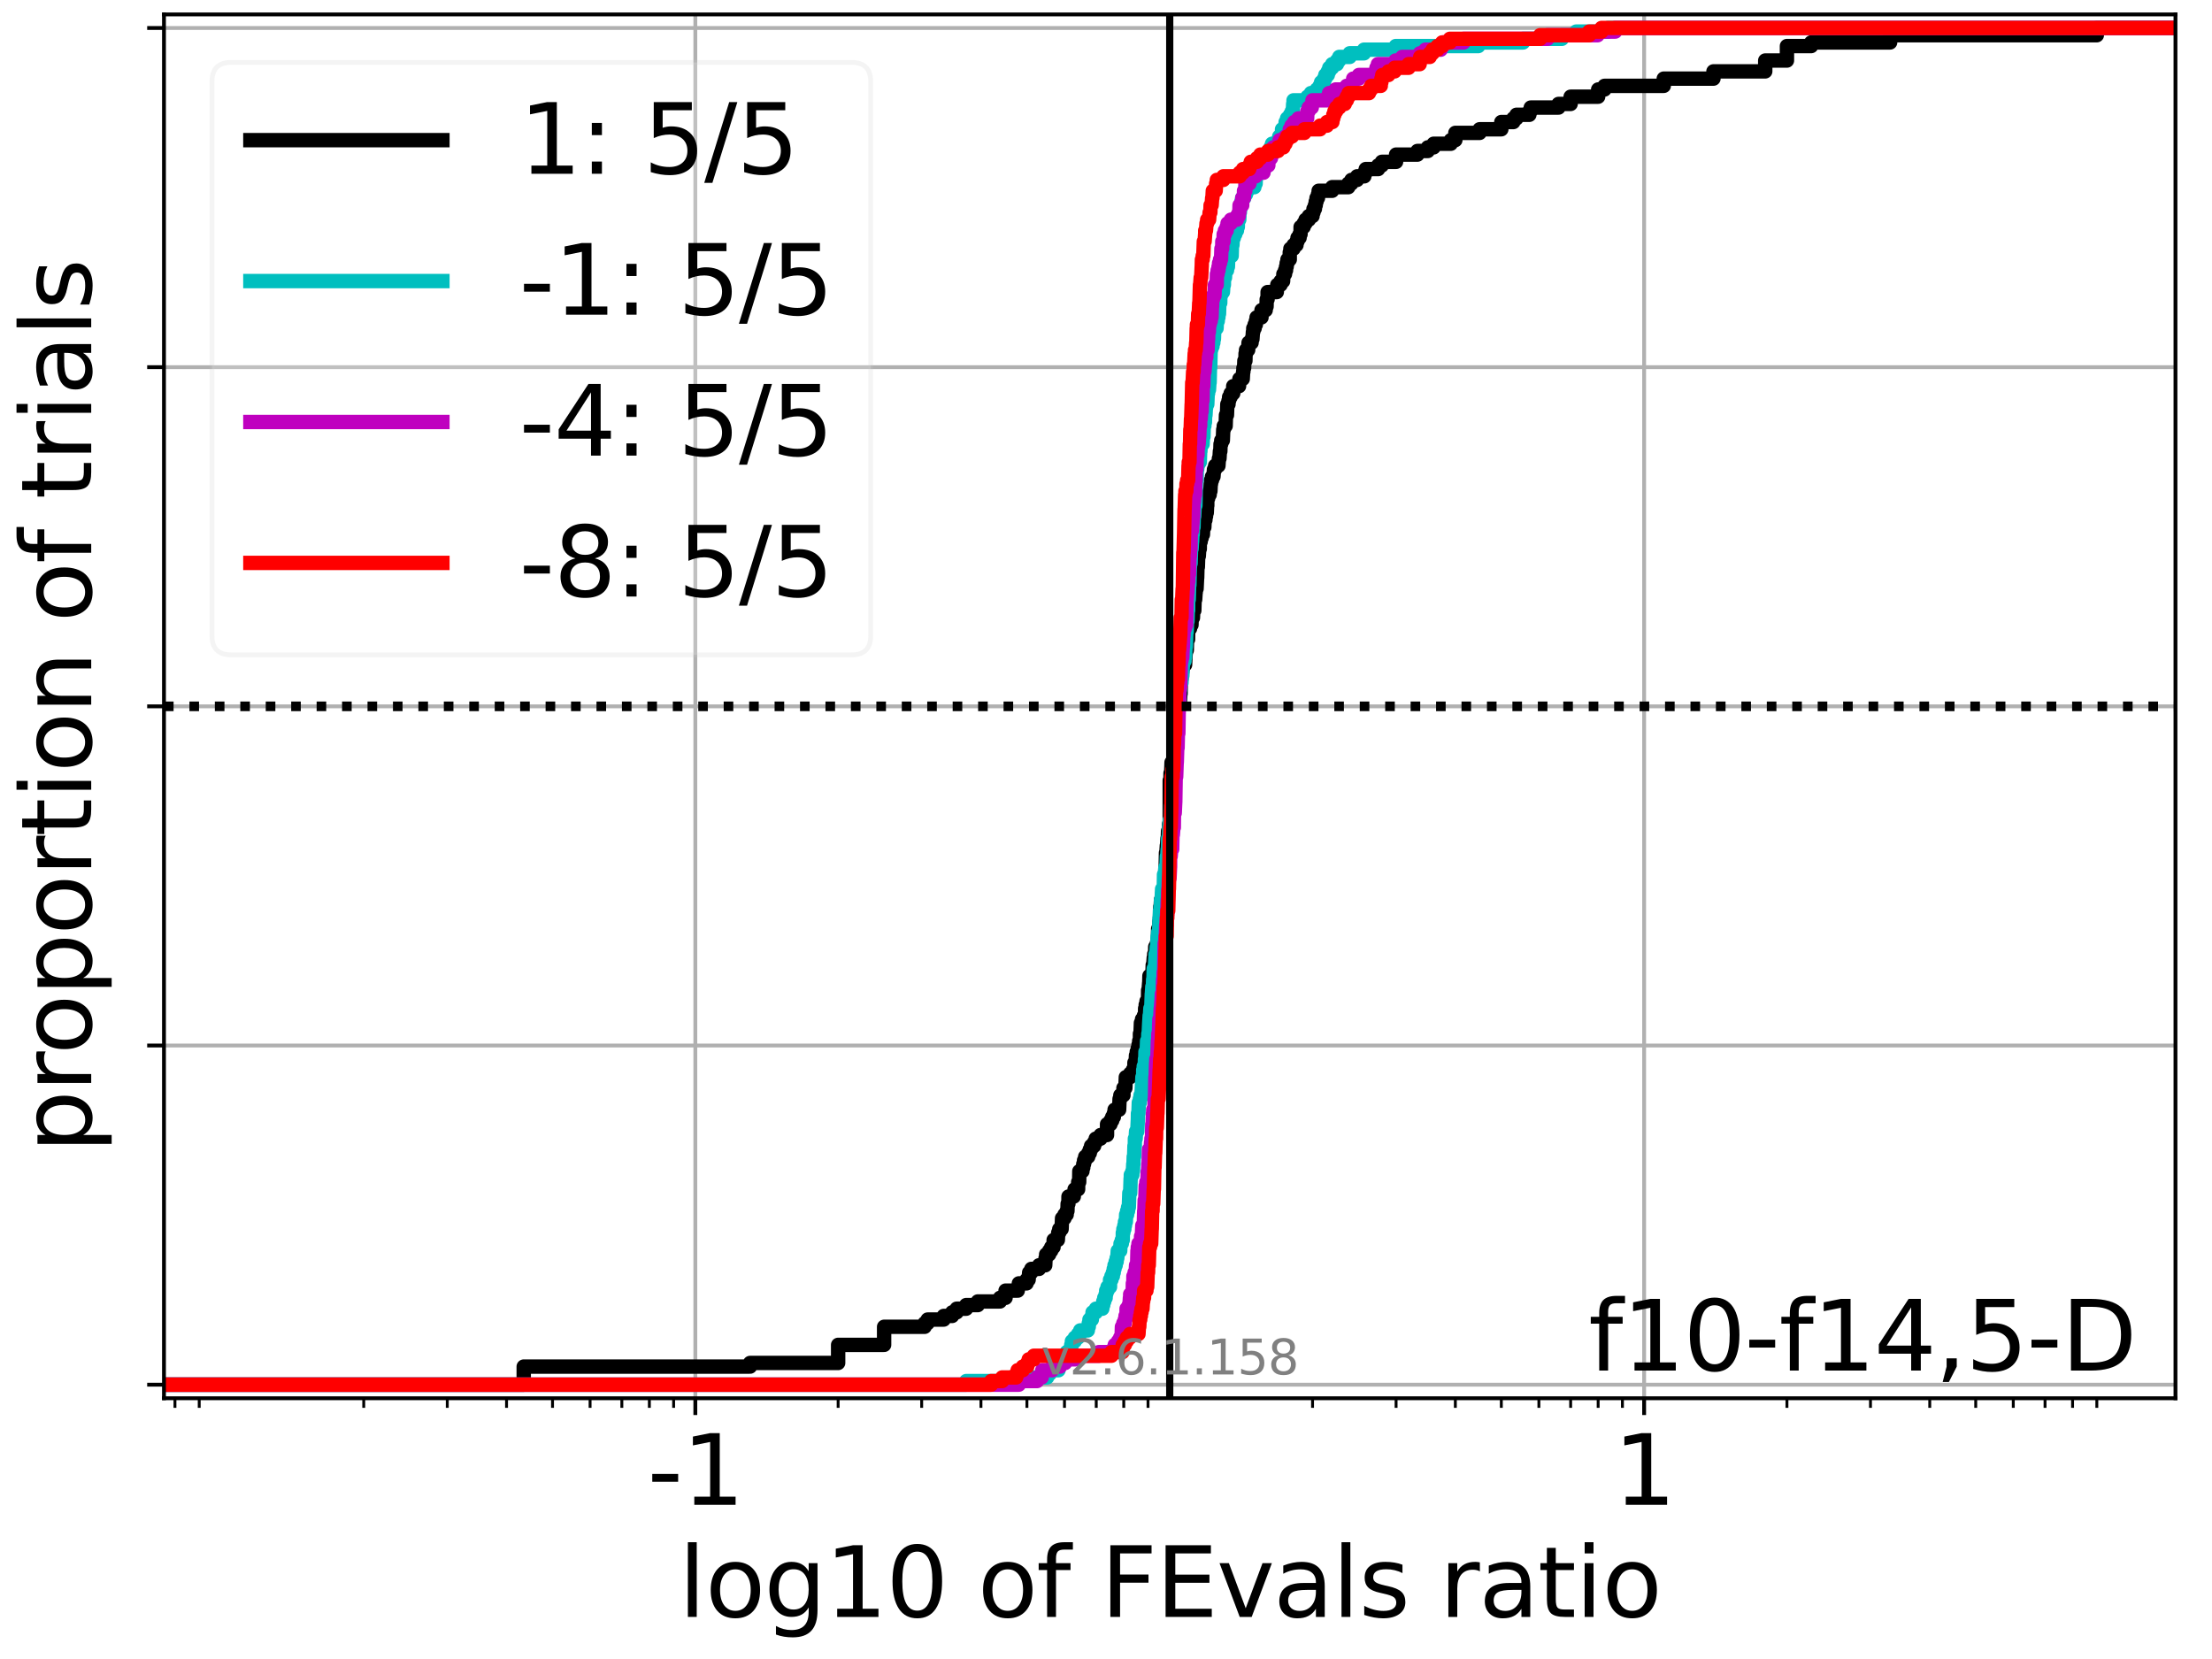 <?xml version="1.0" encoding="utf-8" standalone="no"?>
<!DOCTYPE svg PUBLIC "-//W3C//DTD SVG 1.1//EN"
  "http://www.w3.org/Graphics/SVG/1.1/DTD/svg11.dtd">
<svg xmlns:xlink="http://www.w3.org/1999/xlink" width="460.8pt" height="345.6pt" viewBox="0 0 460.8 345.6" xmlns="http://www.w3.org/2000/svg" version="1.1">
 <defs>
  <style type="text/css">*{stroke-linejoin: round; stroke-linecap: butt}</style>
 </defs>
 <g id="figure_1">
  <g id="patch_1">
   <path d="M 0 345.6 
L 460.8 345.6 
L 460.8 0 
L 0 0 
z
" style="fill: #ffffff"/>
  </g>
  <g id="axes_1">
   <g id="patch_2">
    <path d="M 34.16 291.28 
L 453.192 291.28 
L 453.192 3 
L 34.16 3 
z
" style="fill: #ffffff"/>
   </g>
   <g id="matplotlib.axis_1">
    <g id="xtick_1">
     <g id="line2d_1">
      <path d="M 144.85 291.28 
L 144.85 3 
" clip-path="url(#pe929585159)" style="fill: none; stroke: #b0b0b0; stroke-width: 0.8; stroke-linecap: square"/>
     </g>
     <g id="line2d_2">
      <defs>
       <path id="m03f0e8ff0d" d="M 0 0 
L 0 3.5 
" style="stroke: #000000; stroke-width: 0.8"/>
      </defs>
      <g>
       <use xlink:href="#m03f0e8ff0d" x="144.85" y="291.28" style="stroke: #000000; stroke-width: 0.8"/>
      </g>
     </g>
     <g id="text_1">
      <!-- -1 -->
      <g transform="translate(134.879 313.477)scale(0.2 -0.2)">
       <defs>
        <path id="DejaVuSans-2d" d="M 313 2009 
L 1997 2009 
L 1997 1497 
L 313 1497 
L 313 2009 
z
" transform="scale(0.016)"/>
        <path id="DejaVuSans-31" d="M 794 531 
L 1825 531 
L 1825 4091 
L 703 3866 
L 703 4441 
L 1819 4666 
L 2450 4666 
L 2450 531 
L 3481 531 
L 3481 0 
L 794 0 
L 794 531 
z
" transform="scale(0.016)"/>
       </defs>
       <use xlink:href="#DejaVuSans-2d"/>
       <use xlink:href="#DejaVuSans-31" x="36.084"/>
      </g>
     </g>
    </g>
    <g id="xtick_2">
     <g id="line2d_3">
      <path d="M 342.502 291.28 
L 342.502 3 
" clip-path="url(#pe929585159)" style="fill: none; stroke: #b0b0b0; stroke-width: 0.8; stroke-linecap: square"/>
     </g>
     <g id="line2d_4">
      <g>
       <use xlink:href="#m03f0e8ff0d" x="342.502" y="291.28" style="stroke: #000000; stroke-width: 0.8"/>
      </g>
     </g>
     <g id="text_2">
      <!-- 1 -->
      <g transform="translate(336.14 313.477)scale(0.2 -0.2)">
       <use xlink:href="#DejaVuSans-31"/>
      </g>
     </g>
    </g>
    <g id="xtick_3">
     <g id="line2d_5">
      <defs>
       <path id="mec67c635f8" d="M 0 0 
L 0 2 
" style="stroke: #000000; stroke-width: 0.6"/>
      </defs>
      <g>
       <use xlink:href="#mec67c635f8" x="36.446" y="291.28" style="stroke: #000000; stroke-width: 0.6"/>
      </g>
     </g>
    </g>
    <g id="xtick_4">
     <g id="line2d_6">
      <g>
       <use xlink:href="#mec67c635f8" x="41.501" y="291.28" style="stroke: #000000; stroke-width: 0.6"/>
      </g>
     </g>
    </g>
    <g id="xtick_5">
     <g id="line2d_7">
      <g>
       <use xlink:href="#mec67c635f8" x="75.773" y="291.28" style="stroke: #000000; stroke-width: 0.6"/>
      </g>
     </g>
    </g>
    <g id="xtick_6">
     <g id="line2d_8">
      <g>
       <use xlink:href="#mec67c635f8" x="93.175" y="291.28" style="stroke: #000000; stroke-width: 0.6"/>
      </g>
     </g>
    </g>
    <g id="xtick_7">
     <g id="line2d_9">
      <g>
       <use xlink:href="#mec67c635f8" x="105.523" y="291.28" style="stroke: #000000; stroke-width: 0.6"/>
      </g>
     </g>
    </g>
    <g id="xtick_8">
     <g id="line2d_10">
      <g>
       <use xlink:href="#mec67c635f8" x="115.1" y="291.28" style="stroke: #000000; stroke-width: 0.6"/>
      </g>
     </g>
    </g>
    <g id="xtick_9">
     <g id="line2d_11">
      <g>
       <use xlink:href="#mec67c635f8" x="122.925" y="291.28" style="stroke: #000000; stroke-width: 0.6"/>
      </g>
     </g>
    </g>
    <g id="xtick_10">
     <g id="line2d_12">
      <g>
       <use xlink:href="#mec67c635f8" x="129.541" y="291.28" style="stroke: #000000; stroke-width: 0.6"/>
      </g>
     </g>
    </g>
    <g id="xtick_11">
     <g id="line2d_13">
      <g>
       <use xlink:href="#mec67c635f8" x="135.272" y="291.28" style="stroke: #000000; stroke-width: 0.6"/>
      </g>
     </g>
    </g>
    <g id="xtick_12">
     <g id="line2d_14">
      <g>
       <use xlink:href="#mec67c635f8" x="140.328" y="291.28" style="stroke: #000000; stroke-width: 0.6"/>
      </g>
     </g>
    </g>
    <g id="xtick_13">
     <g id="line2d_15">
      <g>
       <use xlink:href="#mec67c635f8" x="174.599" y="291.28" style="stroke: #000000; stroke-width: 0.6"/>
      </g>
     </g>
    </g>
    <g id="xtick_14">
     <g id="line2d_16">
      <g>
       <use xlink:href="#mec67c635f8" x="192.002" y="291.28" style="stroke: #000000; stroke-width: 0.6"/>
      </g>
     </g>
    </g>
    <g id="xtick_15">
     <g id="line2d_17">
      <g>
       <use xlink:href="#mec67c635f8" x="204.349" y="291.28" style="stroke: #000000; stroke-width: 0.6"/>
      </g>
     </g>
    </g>
    <g id="xtick_16">
     <g id="line2d_18">
      <g>
       <use xlink:href="#mec67c635f8" x="213.926" y="291.28" style="stroke: #000000; stroke-width: 0.6"/>
      </g>
     </g>
    </g>
    <g id="xtick_17">
     <g id="line2d_19">
      <g>
       <use xlink:href="#mec67c635f8" x="221.751" y="291.28" style="stroke: #000000; stroke-width: 0.6"/>
      </g>
     </g>
    </g>
    <g id="xtick_18">
     <g id="line2d_20">
      <g>
       <use xlink:href="#mec67c635f8" x="228.368" y="291.28" style="stroke: #000000; stroke-width: 0.6"/>
      </g>
     </g>
    </g>
    <g id="xtick_19">
     <g id="line2d_21">
      <g>
       <use xlink:href="#mec67c635f8" x="234.099" y="291.28" style="stroke: #000000; stroke-width: 0.6"/>
      </g>
     </g>
    </g>
    <g id="xtick_20">
     <g id="line2d_22">
      <g>
       <use xlink:href="#mec67c635f8" x="239.154" y="291.28" style="stroke: #000000; stroke-width: 0.6"/>
      </g>
     </g>
    </g>
    <g id="xtick_21">
     <g id="line2d_23">
      <g>
       <use xlink:href="#mec67c635f8" x="273.426" y="291.28" style="stroke: #000000; stroke-width: 0.6"/>
      </g>
     </g>
    </g>
    <g id="xtick_22">
     <g id="line2d_24">
      <g>
       <use xlink:href="#mec67c635f8" x="290.828" y="291.28" style="stroke: #000000; stroke-width: 0.6"/>
      </g>
     </g>
    </g>
    <g id="xtick_23">
     <g id="line2d_25">
      <g>
       <use xlink:href="#mec67c635f8" x="303.175" y="291.28" style="stroke: #000000; stroke-width: 0.6"/>
      </g>
     </g>
    </g>
    <g id="xtick_24">
     <g id="line2d_26">
      <g>
       <use xlink:href="#mec67c635f8" x="312.753" y="291.28" style="stroke: #000000; stroke-width: 0.6"/>
      </g>
     </g>
    </g>
    <g id="xtick_25">
     <g id="line2d_27">
      <g>
       <use xlink:href="#mec67c635f8" x="320.578" y="291.28" style="stroke: #000000; stroke-width: 0.6"/>
      </g>
     </g>
    </g>
    <g id="xtick_26">
     <g id="line2d_28">
      <g>
       <use xlink:href="#mec67c635f8" x="327.194" y="291.28" style="stroke: #000000; stroke-width: 0.6"/>
      </g>
     </g>
    </g>
    <g id="xtick_27">
     <g id="line2d_29">
      <g>
       <use xlink:href="#mec67c635f8" x="332.925" y="291.28" style="stroke: #000000; stroke-width: 0.6"/>
      </g>
     </g>
    </g>
    <g id="xtick_28">
     <g id="line2d_30">
      <g>
       <use xlink:href="#mec67c635f8" x="337.98" y="291.28" style="stroke: #000000; stroke-width: 0.6"/>
      </g>
     </g>
    </g>
    <g id="xtick_29">
     <g id="line2d_31">
      <g>
       <use xlink:href="#mec67c635f8" x="372.252" y="291.28" style="stroke: #000000; stroke-width: 0.6"/>
      </g>
     </g>
    </g>
    <g id="xtick_30">
     <g id="line2d_32">
      <g>
       <use xlink:href="#mec67c635f8" x="389.655" y="291.28" style="stroke: #000000; stroke-width: 0.6"/>
      </g>
     </g>
    </g>
    <g id="xtick_31">
     <g id="line2d_33">
      <g>
       <use xlink:href="#mec67c635f8" x="402.002" y="291.28" style="stroke: #000000; stroke-width: 0.6"/>
      </g>
     </g>
    </g>
    <g id="xtick_32">
     <g id="line2d_34">
      <g>
       <use xlink:href="#mec67c635f8" x="411.579" y="291.28" style="stroke: #000000; stroke-width: 0.6"/>
      </g>
     </g>
    </g>
    <g id="xtick_33">
     <g id="line2d_35">
      <g>
       <use xlink:href="#mec67c635f8" x="419.404" y="291.28" style="stroke: #000000; stroke-width: 0.6"/>
      </g>
     </g>
    </g>
    <g id="xtick_34">
     <g id="line2d_36">
      <g>
       <use xlink:href="#mec67c635f8" x="426.02" y="291.28" style="stroke: #000000; stroke-width: 0.6"/>
      </g>
     </g>
    </g>
    <g id="xtick_35">
     <g id="line2d_37">
      <g>
       <use xlink:href="#mec67c635f8" x="431.752" y="291.28" style="stroke: #000000; stroke-width: 0.6"/>
      </g>
     </g>
    </g>
    <g id="xtick_36">
     <g id="line2d_38">
      <g>
       <use xlink:href="#mec67c635f8" x="436.807" y="291.28" style="stroke: #000000; stroke-width: 0.6"/>
      </g>
     </g>
    </g>
    <g id="text_3">
     <!-- log10 of FEvals ratio -->
     <g transform="translate(141.371 336.833)scale(0.2 -0.2)">
      <defs>
       <path id="DejaVuSans-6c" d="M 603 4863 
L 1178 4863 
L 1178 0 
L 603 0 
L 603 4863 
z
" transform="scale(0.016)"/>
       <path id="DejaVuSans-6f" d="M 1959 3097 
Q 1497 3097 1228 2736 
Q 959 2375 959 1747 
Q 959 1119 1226 758 
Q 1494 397 1959 397 
Q 2419 397 2687 759 
Q 2956 1122 2956 1747 
Q 2956 2369 2687 2733 
Q 2419 3097 1959 3097 
z
M 1959 3584 
Q 2709 3584 3137 3096 
Q 3566 2609 3566 1747 
Q 3566 888 3137 398 
Q 2709 -91 1959 -91 
Q 1206 -91 779 398 
Q 353 888 353 1747 
Q 353 2609 779 3096 
Q 1206 3584 1959 3584 
z
" transform="scale(0.016)"/>
       <path id="DejaVuSans-67" d="M 2906 1791 
Q 2906 2416 2648 2759 
Q 2391 3103 1925 3103 
Q 1463 3103 1205 2759 
Q 947 2416 947 1791 
Q 947 1169 1205 825 
Q 1463 481 1925 481 
Q 2391 481 2648 825 
Q 2906 1169 2906 1791 
z
M 3481 434 
Q 3481 -459 3084 -895 
Q 2688 -1331 1869 -1331 
Q 1566 -1331 1297 -1286 
Q 1028 -1241 775 -1147 
L 775 -588 
Q 1028 -725 1275 -790 
Q 1522 -856 1778 -856 
Q 2344 -856 2625 -561 
Q 2906 -266 2906 331 
L 2906 616 
Q 2728 306 2450 153 
Q 2172 0 1784 0 
Q 1141 0 747 490 
Q 353 981 353 1791 
Q 353 2603 747 3093 
Q 1141 3584 1784 3584 
Q 2172 3584 2450 3431 
Q 2728 3278 2906 2969 
L 2906 3500 
L 3481 3500 
L 3481 434 
z
" transform="scale(0.016)"/>
       <path id="DejaVuSans-30" d="M 2034 4250 
Q 1547 4250 1301 3770 
Q 1056 3291 1056 2328 
Q 1056 1369 1301 889 
Q 1547 409 2034 409 
Q 2525 409 2770 889 
Q 3016 1369 3016 2328 
Q 3016 3291 2770 3770 
Q 2525 4250 2034 4250 
z
M 2034 4750 
Q 2819 4750 3233 4129 
Q 3647 3509 3647 2328 
Q 3647 1150 3233 529 
Q 2819 -91 2034 -91 
Q 1250 -91 836 529 
Q 422 1150 422 2328 
Q 422 3509 836 4129 
Q 1250 4750 2034 4750 
z
" transform="scale(0.016)"/>
       <path id="DejaVuSans-20" transform="scale(0.016)"/>
       <path id="DejaVuSans-66" d="M 2375 4863 
L 2375 4384 
L 1825 4384 
Q 1516 4384 1395 4259 
Q 1275 4134 1275 3809 
L 1275 3500 
L 2222 3500 
L 2222 3053 
L 1275 3053 
L 1275 0 
L 697 0 
L 697 3053 
L 147 3053 
L 147 3500 
L 697 3500 
L 697 3744 
Q 697 4328 969 4595 
Q 1241 4863 1831 4863 
L 2375 4863 
z
" transform="scale(0.016)"/>
       <path id="DejaVuSans-46" d="M 628 4666 
L 3309 4666 
L 3309 4134 
L 1259 4134 
L 1259 2759 
L 3109 2759 
L 3109 2228 
L 1259 2228 
L 1259 0 
L 628 0 
L 628 4666 
z
" transform="scale(0.016)"/>
       <path id="DejaVuSans-45" d="M 628 4666 
L 3578 4666 
L 3578 4134 
L 1259 4134 
L 1259 2753 
L 3481 2753 
L 3481 2222 
L 1259 2222 
L 1259 531 
L 3634 531 
L 3634 0 
L 628 0 
L 628 4666 
z
" transform="scale(0.016)"/>
       <path id="DejaVuSans-76" d="M 191 3500 
L 800 3500 
L 1894 563 
L 2988 3500 
L 3597 3500 
L 2284 0 
L 1503 0 
L 191 3500 
z
" transform="scale(0.016)"/>
       <path id="DejaVuSans-61" d="M 2194 1759 
Q 1497 1759 1228 1600 
Q 959 1441 959 1056 
Q 959 750 1161 570 
Q 1363 391 1709 391 
Q 2188 391 2477 730 
Q 2766 1069 2766 1631 
L 2766 1759 
L 2194 1759 
z
M 3341 1997 
L 3341 0 
L 2766 0 
L 2766 531 
Q 2569 213 2275 61 
Q 1981 -91 1556 -91 
Q 1019 -91 701 211 
Q 384 513 384 1019 
Q 384 1609 779 1909 
Q 1175 2209 1959 2209 
L 2766 2209 
L 2766 2266 
Q 2766 2663 2505 2880 
Q 2244 3097 1772 3097 
Q 1472 3097 1187 3025 
Q 903 2953 641 2809 
L 641 3341 
Q 956 3463 1253 3523 
Q 1550 3584 1831 3584 
Q 2591 3584 2966 3190 
Q 3341 2797 3341 1997 
z
" transform="scale(0.016)"/>
       <path id="DejaVuSans-73" d="M 2834 3397 
L 2834 2853 
Q 2591 2978 2328 3040 
Q 2066 3103 1784 3103 
Q 1356 3103 1142 2972 
Q 928 2841 928 2578 
Q 928 2378 1081 2264 
Q 1234 2150 1697 2047 
L 1894 2003 
Q 2506 1872 2764 1633 
Q 3022 1394 3022 966 
Q 3022 478 2636 193 
Q 2250 -91 1575 -91 
Q 1294 -91 989 -36 
Q 684 19 347 128 
L 347 722 
Q 666 556 975 473 
Q 1284 391 1588 391 
Q 1994 391 2212 530 
Q 2431 669 2431 922 
Q 2431 1156 2273 1281 
Q 2116 1406 1581 1522 
L 1381 1569 
Q 847 1681 609 1914 
Q 372 2147 372 2553 
Q 372 3047 722 3315 
Q 1072 3584 1716 3584 
Q 2034 3584 2315 3537 
Q 2597 3491 2834 3397 
z
" transform="scale(0.016)"/>
       <path id="DejaVuSans-72" d="M 2631 2963 
Q 2534 3019 2420 3045 
Q 2306 3072 2169 3072 
Q 1681 3072 1420 2755 
Q 1159 2438 1159 1844 
L 1159 0 
L 581 0 
L 581 3500 
L 1159 3500 
L 1159 2956 
Q 1341 3275 1631 3429 
Q 1922 3584 2338 3584 
Q 2397 3584 2469 3576 
Q 2541 3569 2628 3553 
L 2631 2963 
z
" transform="scale(0.016)"/>
       <path id="DejaVuSans-74" d="M 1172 4494 
L 1172 3500 
L 2356 3500 
L 2356 3053 
L 1172 3053 
L 1172 1153 
Q 1172 725 1289 603 
Q 1406 481 1766 481 
L 2356 481 
L 2356 0 
L 1766 0 
Q 1100 0 847 248 
Q 594 497 594 1153 
L 594 3053 
L 172 3053 
L 172 3500 
L 594 3500 
L 594 4494 
L 1172 4494 
z
" transform="scale(0.016)"/>
       <path id="DejaVuSans-69" d="M 603 3500 
L 1178 3500 
L 1178 0 
L 603 0 
L 603 3500 
z
M 603 4863 
L 1178 4863 
L 1178 4134 
L 603 4134 
L 603 4863 
z
" transform="scale(0.016)"/>
      </defs>
      <use xlink:href="#DejaVuSans-6c"/>
      <use xlink:href="#DejaVuSans-6f" x="27.783"/>
      <use xlink:href="#DejaVuSans-67" x="88.965"/>
      <use xlink:href="#DejaVuSans-31" x="152.441"/>
      <use xlink:href="#DejaVuSans-30" x="216.064"/>
      <use xlink:href="#DejaVuSans-20" x="279.688"/>
      <use xlink:href="#DejaVuSans-6f" x="311.475"/>
      <use xlink:href="#DejaVuSans-66" x="372.656"/>
      <use xlink:href="#DejaVuSans-20" x="407.861"/>
      <use xlink:href="#DejaVuSans-46" x="439.648"/>
      <use xlink:href="#DejaVuSans-45" x="497.168"/>
      <use xlink:href="#DejaVuSans-76" x="560.352"/>
      <use xlink:href="#DejaVuSans-61" x="619.531"/>
      <use xlink:href="#DejaVuSans-6c" x="680.811"/>
      <use xlink:href="#DejaVuSans-73" x="708.594"/>
      <use xlink:href="#DejaVuSans-20" x="760.693"/>
      <use xlink:href="#DejaVuSans-72" x="792.48"/>
      <use xlink:href="#DejaVuSans-61" x="833.594"/>
      <use xlink:href="#DejaVuSans-74" x="894.873"/>
      <use xlink:href="#DejaVuSans-69" x="934.082"/>
      <use xlink:href="#DejaVuSans-6f" x="961.865"/>
     </g>
    </g>
   </g>
   <g id="matplotlib.axis_2">
    <g id="ytick_1">
     <g id="line2d_39">
      <path d="M 34.16 288.454 
L 453.192 288.454 
" clip-path="url(#pe929585159)" style="fill: none; stroke: #b0b0b0; stroke-width: 0.8; stroke-linecap: square"/>
     </g>
     <g id="line2d_40">
      <defs>
       <path id="mbe767cbe5a" d="M 0 0 
L -3.5 0 
" style="stroke: #000000; stroke-width: 0.8"/>
      </defs>
      <g>
       <use xlink:href="#mbe767cbe5a" x="34.16" y="288.454" style="stroke: #000000; stroke-width: 0.8"/>
      </g>
     </g>
    </g>
    <g id="ytick_2">
     <g id="line2d_41">
      <path d="M 34.16 217.797 
L 453.192 217.797 
" clip-path="url(#pe929585159)" style="fill: none; stroke: #b0b0b0; stroke-width: 0.8; stroke-linecap: square"/>
     </g>
     <g id="line2d_42">
      <g>
       <use xlink:href="#mbe767cbe5a" x="34.16" y="217.797" style="stroke: #000000; stroke-width: 0.8"/>
      </g>
     </g>
    </g>
    <g id="ytick_3">
     <g id="line2d_43">
      <path d="M 34.16 147.14 
L 453.192 147.14 
" clip-path="url(#pe929585159)" style="fill: none; stroke: #b0b0b0; stroke-width: 0.8; stroke-linecap: square"/>
     </g>
     <g id="line2d_44">
      <g>
       <use xlink:href="#mbe767cbe5a" x="34.16" y="147.14" style="stroke: #000000; stroke-width: 0.8"/>
      </g>
     </g>
    </g>
    <g id="ytick_4">
     <g id="line2d_45">
      <path d="M 34.16 76.483 
L 453.192 76.483 
" clip-path="url(#pe929585159)" style="fill: none; stroke: #b0b0b0; stroke-width: 0.8; stroke-linecap: square"/>
     </g>
     <g id="line2d_46">
      <g>
       <use xlink:href="#mbe767cbe5a" x="34.16" y="76.483" style="stroke: #000000; stroke-width: 0.8"/>
      </g>
     </g>
    </g>
    <g id="ytick_5">
     <g id="line2d_47">
      <path d="M 34.16 5.826 
L 453.192 5.826 
" clip-path="url(#pe929585159)" style="fill: none; stroke: #b0b0b0; stroke-width: 0.8; stroke-linecap: square"/>
     </g>
     <g id="line2d_48">
      <g>
       <use xlink:href="#mbe767cbe5a" x="34.16" y="5.826" style="stroke: #000000; stroke-width: 0.8"/>
      </g>
     </g>
    </g>
    <g id="text_4">
     <!-- proportion of trials -->
     <g transform="translate(19.001 240.146)rotate(-90)scale(0.2 -0.2)">
      <defs>
       <path id="DejaVuSans-70" d="M 1159 525 
L 1159 -1331 
L 581 -1331 
L 581 3500 
L 1159 3500 
L 1159 2969 
Q 1341 3281 1617 3432 
Q 1894 3584 2278 3584 
Q 2916 3584 3314 3078 
Q 3713 2572 3713 1747 
Q 3713 922 3314 415 
Q 2916 -91 2278 -91 
Q 1894 -91 1617 61 
Q 1341 213 1159 525 
z
M 3116 1747 
Q 3116 2381 2855 2742 
Q 2594 3103 2138 3103 
Q 1681 3103 1420 2742 
Q 1159 2381 1159 1747 
Q 1159 1113 1420 752 
Q 1681 391 2138 391 
Q 2594 391 2855 752 
Q 3116 1113 3116 1747 
z
" transform="scale(0.016)"/>
       <path id="DejaVuSans-6e" d="M 3513 2113 
L 3513 0 
L 2938 0 
L 2938 2094 
Q 2938 2591 2744 2837 
Q 2550 3084 2163 3084 
Q 1697 3084 1428 2787 
Q 1159 2491 1159 1978 
L 1159 0 
L 581 0 
L 581 3500 
L 1159 3500 
L 1159 2956 
Q 1366 3272 1645 3428 
Q 1925 3584 2291 3584 
Q 2894 3584 3203 3211 
Q 3513 2838 3513 2113 
z
" transform="scale(0.016)"/>
      </defs>
      <use xlink:href="#DejaVuSans-70"/>
      <use xlink:href="#DejaVuSans-72" x="63.477"/>
      <use xlink:href="#DejaVuSans-6f" x="102.34"/>
      <use xlink:href="#DejaVuSans-70" x="163.521"/>
      <use xlink:href="#DejaVuSans-6f" x="226.998"/>
      <use xlink:href="#DejaVuSans-72" x="288.18"/>
      <use xlink:href="#DejaVuSans-74" x="329.293"/>
      <use xlink:href="#DejaVuSans-69" x="368.502"/>
      <use xlink:href="#DejaVuSans-6f" x="396.285"/>
      <use xlink:href="#DejaVuSans-6e" x="457.467"/>
      <use xlink:href="#DejaVuSans-20" x="520.846"/>
      <use xlink:href="#DejaVuSans-6f" x="552.633"/>
      <use xlink:href="#DejaVuSans-66" x="613.814"/>
      <use xlink:href="#DejaVuSans-20" x="649.02"/>
      <use xlink:href="#DejaVuSans-74" x="680.807"/>
      <use xlink:href="#DejaVuSans-72" x="720.016"/>
      <use xlink:href="#DejaVuSans-69" x="761.129"/>
      <use xlink:href="#DejaVuSans-61" x="788.912"/>
      <use xlink:href="#DejaVuSans-6c" x="850.191"/>
      <use xlink:href="#DejaVuSans-73" x="877.975"/>
     </g>
    </g>
   </g>
   <g id="line2d_49">
    <path d="M 34.16 288.454 
L 109.101 288.454 
L 109.101 284.685 
L 156.254 284.685 
L 156.254 283.932 
L 174.599 283.932 
L 174.599 280.163 
L 184.177 280.163 
L 184.177 276.395 
L 192.619 276.395 
L 192.619 275.641 
L 193.249 275.641 
L 193.249 274.888 
L 196.595 274.888 
L 196.595 274.134 
L 198.35 274.134 
L 198.35 273.38 
L 199.298 273.38 
L 199.298 272.627 
L 201.267 272.627 
L 201.267 271.873 
L 203.699 271.873 
L 203.699 271.119 
L 208.314 271.119 
L 208.314 270.366 
L 209.476 270.366 
L 209.476 268.858 
L 212.018 268.858 
L 212.018 268.105 
L 212.246 268.105 
L 212.246 267.351 
L 213.847 267.351 
L 213.847 266.597 
L 214.283 266.597 
L 214.393 265.09 
L 214.848 265.09 
L 214.848 264.336 
L 216.445 264.336 
L 216.445 263.583 
L 217.739 263.583 
L 217.809 262.075 
L 217.928 262.075 
L 217.928 261.321 
L 218.552 261.321 
L 218.552 260.568 
L 218.989 260.568 
L 218.989 259.814 
L 219.47 259.814 
L 219.496 258.307 
L 220.37 258.307 
L 220.442 256.799 
L 220.661 256.799 
L 220.661 256.046 
L 221.154 256.046 
L 221.244 253.785 
L 221.751 253.785 
L 221.751 253.031 
L 222.209 253.031 
L 222.209 252.277 
L 222.369 252.277 
L 222.411 250.77 
L 222.57 250.77 
L 222.586 249.263 
L 223.689 249.263 
L 223.689 248.509 
L 223.858 248.509 
L 223.858 247.755 
L 224.59 247.755 
L 224.604 246.248 
L 224.813 246.248 
L 224.843 243.987 
L 225.491 243.987 
L 225.491 243.233 
L 225.666 243.233 
L 225.666 242.48 
L 225.827 242.48 
L 225.827 241.726 
L 226.064 241.726 
L 226.064 240.972 
L 226.694 240.972 
L 226.694 240.219 
L 227.027 240.219 
L 227.027 239.465 
L 227.293 239.465 
L 227.293 238.711 
L 227.925 238.711 
L 227.925 237.958 
L 228.259 237.958 
L 228.259 237.204 
L 229.262 237.204 
L 229.262 236.45 
L 230.614 236.45 
L 230.619 234.189 
L 231.329 234.189 
L 231.329 233.436 
L 231.694 233.436 
L 231.694 232.682 
L 232.036 232.682 
L 232.036 231.928 
L 232.189 231.928 
L 232.189 231.175 
L 233.136 231.175 
L 233.226 228.914 
L 233.389 228.914 
L 233.389 228.16 
L 234.035 228.16 
L 234.035 226.653 
L 234.432 226.653 
L 234.529 224.392 
L 235.427 224.392 
L 235.427 223.638 
L 235.991 223.638 
L 235.991 222.884 
L 236.313 222.884 
L 236.321 221.377 
L 236.572 221.377 
L 236.647 219.869 
L 236.805 219.869 
L 236.805 219.116 
L 237.025 219.116 
L 237.025 218.362 
L 237.187 218.362 
L 237.187 217.608 
L 237.313 217.608 
L 237.313 216.855 
L 237.471 216.855 
L 237.471 215.347 
L 237.587 215.347 
L 237.677 213.086 
L 237.906 213.086 
L 237.906 212.333 
L 238.299 212.333 
L 238.299 211.579 
L 238.529 211.579 
L 238.551 210.072 
L 238.67 210.072 
L 238.67 209.318 
L 238.842 209.318 
L 238.842 208.564 
L 239.154 208.564 
L 239.175 206.303 
L 239.275 206.303 
L 239.385 204.796 
L 239.407 204.796 
L 239.448 203.289 
L 240.063 203.289 
L 240.133 201.028 
L 240.241 201.028 
L 240.347 199.52 
L 240.442 199.52 
L 240.442 198.767 
L 240.639 198.767 
L 240.653 197.259 
L 240.993 197.259 
L 240.993 196.506 
L 241.131 196.506 
L 241.234 194.998 
L 241.244 194.998 
L 241.267 193.491 
L 241.475 193.491 
L 241.532 191.984 
L 241.628 191.984 
L 241.693 188.969 
L 241.777 188.969 
L 241.858 187.462 
L 242.156 187.462 
L 242.186 185.954 
L 242.278 185.954 
L 242.278 185.2 
L 242.559 185.2 
L 242.66 182.939 
L 242.72 182.939 
L 242.777 180.678 
L 242.832 180.678 
L 242.896 177.664 
L 242.978 177.664 
L 243.074 176.156 
L 243.121 176.156 
L 243.209 174.649 
L 243.28 174.649 
L 243.328 173.142 
L 243.509 173.142 
L 243.549 171.634 
L 243.676 171.634 
L 243.676 162.59 
L 243.833 162.59 
L 243.842 161.083 
L 243.974 161.083 
L 244.055 158.822 
L 244.46 158.822 
L 244.46 158.068 
L 244.582 158.068 
L 244.688 155.807 
L 244.758 155.807 
L 244.833 153.546 
L 245.111 153.546 
L 245.156 152.039 
L 245.227 152.039 
L 245.317 149.778 
L 245.468 149.778 
L 245.515 147.517 
L 245.643 147.517 
L 245.718 146.009 
L 245.813 146.009 
L 245.892 144.502 
L 245.941 144.502 
L 245.979 141.487 
L 246.114 141.487 
L 246.19 139.98 
L 246.289 139.98 
L 246.289 139.226 
L 246.43 139.226 
L 246.43 138.473 
L 246.876 138.473 
L 246.984 136.212 
L 247.008 136.212 
L 247.008 135.458 
L 247.226 135.458 
L 247.285 133.197 
L 247.491 133.197 
L 247.514 130.936 
L 247.91 130.936 
L 247.91 130.182 
L 248.208 130.182 
L 248.249 128.675 
L 248.512 128.675 
L 248.573 127.168 
L 248.797 127.168 
L 248.862 124.907 
L 248.972 124.907 
L 249.069 123.399 
L 249.095 123.399 
L 249.095 122.646 
L 249.266 122.646 
L 249.373 120.385 
L 249.395 120.385 
L 249.453 118.124 
L 249.534 118.124 
L 249.605 115.863 
L 249.729 115.863 
L 249.823 114.355 
L 249.935 114.355 
L 249.953 112.848 
L 250.12 112.848 
L 250.12 112.094 
L 250.317 112.094 
L 250.317 111.341 
L 250.592 111.341 
L 250.647 109.833 
L 250.886 109.833 
L 250.952 108.326 
L 251.109 108.326 
L 251.109 107.572 
L 251.237 107.572 
L 251.237 106.818 
L 251.388 106.818 
L 251.459 105.311 
L 251.501 105.311 
L 251.501 103.804 
L 251.684 103.804 
L 251.684 103.05 
L 251.996 103.05 
L 251.996 102.296 
L 252.152 102.296 
L 252.223 100.789 
L 252.279 100.789 
L 252.279 100.035 
L 252.485 100.035 
L 252.485 99.282 
L 252.789 99.282 
L 252.899 97.774 
L 253.136 97.774 
L 253.136 97.021 
L 253.822 97.021 
L 253.921 95.513 
L 254.04 95.513 
L 254.128 94.006 
L 254.218 94.006 
L 254.26 92.499 
L 254.405 92.499 
L 254.405 91.745 
L 254.738 91.745 
L 254.825 89.484 
L 254.937 89.484 
L 254.937 88.73 
L 255.325 88.73 
L 255.396 86.469 
L 255.598 86.469 
L 255.676 84.208 
L 255.92 84.208 
L 255.92 83.455 
L 256.049 83.455 
L 256.049 82.701 
L 256.368 82.701 
L 256.368 81.947 
L 256.904 81.947 
L 256.904 80.44 
L 258.117 80.44 
L 258.192 78.933 
L 258.886 78.933 
L 258.966 77.425 
L 259.023 77.425 
L 259.023 76.672 
L 259.171 76.672 
L 259.224 75.164 
L 259.443 75.164 
L 259.473 73.657 
L 259.572 73.657 
L 259.572 72.903 
L 260.014 72.903 
L 260.095 71.396 
L 260.728 71.396 
L 260.728 70.642 
L 260.906 70.642 
L 261.008 69.135 
L 261.078 69.135 
L 261.078 68.381 
L 261.364 68.381 
L 261.364 67.627 
L 261.615 67.627 
L 261.615 66.874 
L 261.771 66.874 
L 261.771 66.12 
L 262.794 66.12 
L 262.794 64.613 
L 263.666 64.613 
L 263.666 63.859 
L 263.848 63.859 
L 263.878 62.352 
L 264.063 62.352 
L 264.063 60.844 
L 265.981 60.844 
L 266.081 59.337 
L 266.768 59.337 
L 266.768 58.583 
L 267.294 58.583 
L 267.35 57.076 
L 267.695 57.076 
L 267.695 56.322 
L 267.902 56.322 
L 267.902 55.569 
L 268.037 55.569 
L 268.037 54.815 
L 268.203 54.815 
L 268.203 54.061 
L 268.68 54.061 
L 268.68 52.554 
L 268.811 52.554 
L 268.811 51.8 
L 269.472 51.8 
L 269.472 51.047 
L 270.08 51.047 
L 270.08 50.293 
L 270.294 50.293 
L 270.294 49.539 
L 270.729 49.539 
L 270.729 48.786 
L 270.929 48.786 
L 270.94 47.278 
L 271.575 47.278 
L 271.575 46.525 
L 271.967 46.525 
L 271.967 45.771 
L 272.654 45.771 
L 272.654 45.017 
L 273.426 45.017 
L 273.426 44.264 
L 273.623 44.264 
L 273.623 43.51 
L 273.921 43.51 
L 273.921 42.756 
L 274.09 42.756 
L 274.09 42.003 
L 274.258 42.003 
L 274.258 41.249 
L 274.556 41.249 
L 274.556 40.495 
L 274.697 40.495 
L 274.697 39.742 
L 277.516 39.742 
L 277.516 38.988 
L 280.883 38.988 
L 280.883 38.234 
L 281.529 38.234 
L 281.529 37.481 
L 282.711 37.481 
L 282.711 36.727 
L 284.212 36.727 
L 284.212 35.973 
L 284.51 35.973 
L 284.51 35.22 
L 287.094 35.22 
L 287.094 34.466 
L 287.867 34.466 
L 287.867 33.712 
L 290.828 33.712 
L 290.828 32.205 
L 295.281 32.205 
L 295.281 31.451 
L 297.444 31.451 
L 297.444 30.697 
L 298.653 30.697 
L 298.653 29.944 
L 302.232 29.944 
L 302.232 29.19 
L 303.175 29.19 
L 303.175 27.683 
L 308.231 27.683 
L 308.231 26.929 
L 312.753 26.929 
L 312.753 25.422 
L 315.259 25.422 
L 315.259 24.668 
L 315.904 24.668 
L 315.904 23.914 
L 318.588 23.914 
L 318.588 23.161 
L 318.885 23.161 
L 318.885 22.407 
L 324.669 22.407 
L 324.669 21.653 
L 327.194 21.653 
L 327.194 20.146 
L 332.925 20.146 
L 332.925 18.639 
L 334.246 18.639 
L 334.246 17.885 
L 346.593 17.885 
L 346.593 16.378 
L 356.944 16.378 
L 356.944 14.87 
L 367.73 14.87 
L 367.73 12.609 
L 372.252 12.609 
L 372.252 9.595 
L 377.307 9.595 
L 377.307 8.841 
L 393.745 8.841 
L 393.745 7.334 
L 436.807 7.334 
L 436.807 5.826 
L 453.192 5.826 
L 453.192 5.826 
" clip-path="url(#pe929585159)" style="fill: none; stroke: #000000; stroke-width: 3; stroke-linecap: square"/>
   </g>
   <g id="line2d_50">
    <path clip-path="url(#pe929585159)" style="fill: none; stroke: #000000; stroke-width: 3; stroke-linecap: square"/>
   </g>
   <g id="line2d_51">
    <path d="M 34.16 288.454 
L 201.29 288.454 
L 201.29 287.7 
L 210.61 287.7 
L 210.61 286.946 
L 218.13 286.946 
L 218.13 286.193 
L 218.692 286.193 
L 218.692 285.439 
L 220.501 285.439 
L 220.572 283.932 
L 221.674 283.932 
L 221.674 283.178 
L 221.887 283.178 
L 221.887 282.424 
L 222.224 282.424 
L 222.224 281.671 
L 222.954 281.671 
L 222.954 280.917 
L 223.157 280.917 
L 223.157 280.163 
L 223.293 280.163 
L 223.293 279.41 
L 223.897 279.41 
L 223.897 278.656 
L 224.584 278.656 
L 224.584 277.902 
L 225.032 277.902 
L 225.032 277.149 
L 226.613 277.149 
L 226.613 276.395 
L 226.81 276.395 
L 226.81 275.641 
L 226.949 275.641 
L 226.949 274.888 
L 227.45 274.888 
L 227.45 274.134 
L 227.598 274.134 
L 227.598 273.38 
L 228.297 273.38 
L 228.297 272.627 
L 229.631 272.627 
L 229.631 271.873 
L 229.821 271.873 
L 229.821 271.119 
L 230.034 271.119 
L 230.034 270.366 
L 230.325 270.366 
L 230.325 269.612 
L 230.438 269.612 
L 230.438 268.858 
L 230.714 268.858 
L 230.714 268.105 
L 231.231 268.105 
L 231.24 266.597 
L 231.532 266.597 
L 231.532 265.844 
L 231.829 265.844 
L 231.829 265.09 
L 232.01 265.09 
L 232.01 264.336 
L 232.175 264.336 
L 232.175 263.583 
L 232.415 263.583 
L 232.415 262.829 
L 232.619 262.829 
L 232.619 262.075 
L 232.755 262.075 
L 232.85 260.568 
L 233.359 260.568 
L 233.427 259.06 
L 233.697 259.06 
L 233.697 258.307 
L 233.895 258.307 
L 233.904 256.799 
L 234.017 256.799 
L 234.017 256.046 
L 234.221 256.046 
L 234.221 255.292 
L 234.352 255.292 
L 234.352 254.538 
L 234.529 254.538 
L 234.594 253.031 
L 234.801 253.031 
L 234.801 252.277 
L 234.993 252.277 
L 234.993 251.524 
L 235.154 251.524 
L 235.26 248.509 
L 235.435 248.509 
L 235.533 245.494 
L 235.57 245.494 
L 235.57 244.741 
L 235.891 244.741 
L 235.891 243.987 
L 236.013 243.987 
L 236.078 242.48 
L 236.13 242.48 
L 236.174 240.972 
L 236.258 240.972 
L 236.328 238.711 
L 236.408 238.711 
L 236.418 237.204 
L 236.579 237.204 
L 236.666 235.697 
L 236.918 235.697 
L 237.022 233.436 
L 237.034 233.436 
L 237.06 231.928 
L 237.153 231.928 
L 237.238 229.667 
L 237.448 229.667 
L 237.448 228.914 
L 237.6 228.914 
L 237.6 228.16 
L 237.799 228.16 
L 237.904 225.899 
L 237.916 225.899 
L 237.983 224.392 
L 238.148 224.392 
L 238.151 222.884 
L 238.263 222.884 
L 238.263 222.13 
L 238.467 222.13 
L 238.515 220.623 
L 238.583 220.623 
L 238.621 219.116 
L 238.884 219.116 
L 238.951 216.855 
L 239.172 216.855 
L 239.221 215.347 
L 239.29 215.347 
L 239.401 213.086 
L 239.402 213.086 
L 239.493 211.579 
L 239.56 211.579 
L 239.645 210.072 
L 239.83 210.072 
L 239.937 207.057 
L 239.952 207.057 
L 240.053 205.55 
L 240.17 205.55 
L 240.219 204.042 
L 240.285 204.042 
L 240.349 201.781 
L 240.6 201.781 
L 240.692 199.52 
L 240.723 199.52 
L 240.723 198.767 
L 240.885 198.767 
L 240.973 197.259 
L 241.066 197.259 
L 241.163 194.998 
L 241.259 194.998 
L 241.259 194.245 
L 241.472 194.245 
L 241.539 191.23 
L 241.592 191.23 
L 241.637 189.723 
L 241.738 189.723 
L 241.738 188.969 
L 241.854 188.969 
L 241.858 187.462 
L 241.987 187.462 
L 242.086 185.2 
L 242.434 185.2 
L 242.484 182.186 
L 242.687 182.186 
L 242.778 180.678 
L 242.989 180.678 
L 243.071 178.417 
L 243.164 178.417 
L 243.253 176.91 
L 243.319 176.91 
L 243.34 174.649 
L 243.508 174.649 
L 243.555 172.388 
L 243.623 172.388 
L 243.676 170.881 
L 243.914 170.881 
L 243.996 167.866 
L 244.121 167.866 
L 244.213 166.359 
L 244.246 166.359 
L 244.355 163.344 
L 244.452 163.344 
L 244.55 161.083 
L 244.575 161.083 
L 244.576 159.576 
L 244.694 159.576 
L 244.755 158.068 
L 244.875 158.068 
L 244.969 155.807 
L 245.135 155.807 
L 245.18 152.793 
L 245.3 152.793 
L 245.341 150.532 
L 245.416 150.532 
L 245.507 146.763 
L 245.673 146.763 
L 245.731 143.748 
L 245.797 143.748 
L 245.889 142.241 
L 246.129 142.241 
L 246.154 140.734 
L 246.318 140.734 
L 246.405 138.473 
L 246.466 138.473 
L 246.466 137.719 
L 246.752 137.719 
L 246.752 136.965 
L 246.87 136.965 
L 246.968 134.704 
L 247.034 134.704 
L 247.134 131.69 
L 247.194 131.69 
L 247.288 129.429 
L 247.377 129.429 
L 247.436 127.168 
L 247.508 127.168 
L 247.522 124.907 
L 247.633 124.907 
L 247.727 121.892 
L 247.776 121.892 
L 247.867 118.124 
L 247.888 118.124 
L 247.888 117.37 
L 248.027 117.37 
L 248.118 114.355 
L 248.228 114.355 
L 248.321 112.848 
L 248.344 112.848 
L 248.408 111.341 
L 248.465 111.341 
L 248.529 109.833 
L 248.631 109.833 
L 248.686 107.572 
L 248.777 107.572 
L 248.882 105.311 
L 249.027 105.311 
L 249.119 101.543 
L 249.138 101.543 
L 249.155 100.035 
L 249.281 100.035 
L 249.318 97.774 
L 249.4 97.774 
L 249.4 97.021 
L 249.541 97.021 
L 249.541 96.267 
L 249.94 96.267 
L 250.016 94.006 
L 250.064 94.006 
L 250.129 92.499 
L 250.532 92.499 
L 250.591 90.991 
L 250.706 90.991 
L 250.761 88.73 
L 250.892 88.73 
L 250.892 87.977 
L 251.012 87.977 
L 251.047 86.469 
L 251.127 86.469 
L 251.203 84.962 
L 251.256 84.962 
L 251.256 84.208 
L 251.501 84.208 
L 251.591 81.947 
L 251.671 81.947 
L 251.671 81.194 
L 251.85 81.194 
L 251.944 79.686 
L 251.987 79.686 
L 252.056 76.672 
L 252.103 76.672 
L 252.204 72.903 
L 252.307 72.903 
L 252.307 72.15 
L 252.588 72.15 
L 252.588 71.396 
L 252.76 71.396 
L 252.76 70.642 
L 252.882 70.642 
L 252.966 68.381 
L 253.433 68.381 
L 253.498 66.874 
L 253.684 66.874 
L 253.684 66.12 
L 253.817 66.12 
L 253.817 65.366 
L 253.945 65.366 
L 254.012 63.105 
L 254.199 63.105 
L 254.217 61.598 
L 254.343 61.598 
L 254.343 60.844 
L 254.76 60.844 
L 254.858 59.337 
L 254.96 59.337 
L 254.978 57.83 
L 255.185 57.83 
L 255.261 56.322 
L 255.607 56.322 
L 255.607 55.569 
L 255.799 55.569 
L 255.87 53.308 
L 256.578 53.308 
L 256.638 51.047 
L 256.744 51.047 
L 256.827 49.539 
L 257.033 49.539 
L 257.033 48.786 
L 257.332 48.786 
L 257.332 48.032 
L 257.675 48.032 
L 257.675 47.278 
L 257.859 47.278 
L 257.88 45.771 
L 258.16 45.771 
L 258.204 44.264 
L 258.288 44.264 
L 258.288 43.51 
L 258.402 43.51 
L 258.402 42.756 
L 258.59 42.756 
L 258.59 42.003 
L 258.769 42.003 
L 258.769 41.249 
L 259.198 41.249 
L 259.198 40.495 
L 259.562 40.495 
L 259.562 39.742 
L 259.91 39.742 
L 259.91 38.988 
L 261.307 38.988 
L 261.307 38.234 
L 261.572 38.234 
L 261.601 36.727 
L 261.808 36.727 
L 261.808 35.973 
L 262.93 35.973 
L 262.93 35.22 
L 263.407 35.22 
L 263.407 34.466 
L 263.761 34.466 
L 263.761 33.712 
L 264.073 33.712 
L 264.073 32.959 
L 264.374 32.959 
L 264.374 32.205 
L 264.636 32.205 
L 264.691 30.697 
L 264.983 30.697 
L 264.983 29.944 
L 266.223 29.944 
L 266.223 29.19 
L 266.484 29.19 
L 266.484 28.436 
L 267.051 28.436 
L 267.07 26.929 
L 267.673 26.929 
L 267.673 26.175 
L 267.823 26.175 
L 267.823 25.422 
L 268.124 25.422 
L 268.124 24.668 
L 268.733 24.668 
L 268.733 23.914 
L 269.118 23.914 
L 269.118 23.161 
L 269.324 23.161 
L 269.389 21.653 
L 269.466 21.653 
L 269.466 20.9 
L 272.371 20.9 
L 272.371 20.146 
L 273.081 20.146 
L 273.081 19.392 
L 274.295 19.392 
L 274.295 18.639 
L 274.901 18.639 
L 274.901 17.885 
L 275.202 17.885 
L 275.202 17.131 
L 275.811 17.131 
L 275.811 16.378 
L 276.089 16.378 
L 276.089 15.624 
L 276.606 15.624 
L 276.606 14.87 
L 276.908 14.87 
L 276.908 14.117 
L 277.516 14.117 
L 277.516 13.363 
L 278.514 13.363 
L 278.514 12.609 
L 278.993 12.609 
L 278.993 11.856 
L 281.164 11.856 
L 281.164 11.102 
L 284.146 11.102 
L 284.146 10.348 
L 290.768 10.348 
L 290.768 9.595 
L 307.963 9.595 
L 307.963 8.841 
L 317.283 8.841 
L 317.283 8.087 
L 325.366 8.087 
L 325.366 7.334 
L 328.347 7.334 
L 328.347 6.58 
L 334.97 6.58 
L 334.97 5.826 
L 453.192 5.826 
L 453.192 5.826 
" clip-path="url(#pe929585159)" style="fill: none; stroke: #00bfbf; stroke-width: 3; stroke-linecap: square"/>
   </g>
   <g id="line2d_52">
    <path clip-path="url(#pe929585159)" style="fill: none; stroke: #00bfbf; stroke-width: 3; stroke-linecap: square"/>
   </g>
   <g id="line2d_53">
    <path d="M 34.16 288.454 
L 212.237 288.454 
L 212.237 287.7 
L 216.042 287.7 
L 216.042 286.946 
L 217.011 286.946 
L 217.118 285.439 
L 219.192 285.439 
L 219.192 284.685 
L 220.816 284.685 
L 220.816 283.932 
L 221.892 283.932 
L 221.892 283.178 
L 223.966 283.178 
L 223.966 282.424 
L 228.902 282.424 
L 228.902 281.671 
L 231.93 281.671 
L 231.93 280.917 
L 232.224 280.917 
L 232.224 280.163 
L 232.901 280.163 
L 232.901 279.41 
L 233.345 279.41 
L 233.345 278.656 
L 233.639 278.656 
L 233.717 276.395 
L 234.011 276.395 
L 234.011 275.641 
L 234.317 275.641 
L 234.317 274.888 
L 234.464 274.888 
L 234.464 274.134 
L 234.675 274.134 
L 234.688 272.627 
L 235.14 272.627 
L 235.14 271.873 
L 235.283 271.873 
L 235.382 270.366 
L 235.435 270.366 
L 235.435 269.612 
L 235.959 269.612 
L 235.995 267.351 
L 236.098 267.351 
L 236.112 265.844 
L 236.358 265.844 
L 236.358 265.09 
L 236.584 265.09 
L 236.663 263.583 
L 236.886 263.583 
L 236.954 260.568 
L 237.027 260.568 
L 237.027 259.814 
L 237.166 259.814 
L 237.166 259.06 
L 237.699 259.06 
L 237.699 257.553 
L 237.866 257.553 
L 237.964 255.292 
L 238.269 255.292 
L 238.356 252.277 
L 238.391 252.277 
L 238.461 250.016 
L 238.59 250.016 
L 238.674 247.002 
L 238.797 247.002 
L 238.797 246.248 
L 239.029 246.248 
L 239.099 243.987 
L 239.167 243.987 
L 239.227 242.48 
L 239.281 242.48 
L 239.345 239.465 
L 239.679 239.465 
L 239.785 237.958 
L 239.86 237.958 
L 239.86 237.204 
L 239.973 237.204 
L 240.036 234.189 
L 240.097 234.189 
L 240.182 231.928 
L 240.23 231.928 
L 240.23 231.175 
L 240.479 231.175 
L 240.549 228.914 
L 240.591 228.914 
L 240.691 224.392 
L 240.733 224.392 
L 240.843 221.377 
L 240.883 221.377 
L 240.883 220.623 
L 241.102 220.623 
L 241.208 216.855 
L 241.287 216.855 
L 241.306 215.347 
L 241.419 215.347 
L 241.52 212.333 
L 241.695 212.333 
L 241.795 210.072 
L 241.837 210.072 
L 241.946 208.564 
L 241.962 208.564 
L 242.032 207.057 
L 242.211 207.057 
L 242.294 204.042 
L 242.388 204.042 
L 242.403 202.535 
L 242.514 202.535 
L 242.613 196.506 
L 242.713 196.506 
L 242.809 194.998 
L 242.843 194.998 
L 242.935 192.737 
L 243.008 192.737 
L 243.11 190.476 
L 243.155 190.476 
L 243.261 187.462 
L 243.307 187.462 
L 243.386 185.2 
L 243.419 185.2 
L 243.501 182.939 
L 243.635 182.939 
L 243.74 180.678 
L 243.751 180.678 
L 243.757 178.417 
L 243.874 178.417 
L 243.979 176.91 
L 244.185 176.91 
L 244.249 173.895 
L 244.325 173.895 
L 244.434 172.388 
L 244.529 172.388 
L 244.564 169.373 
L 244.72 169.373 
L 244.823 167.112 
L 244.831 167.112 
L 244.918 161.837 
L 245.016 161.837 
L 245.125 158.822 
L 245.146 158.822 
L 245.242 155.807 
L 245.311 155.807 
L 245.379 152.793 
L 245.472 152.793 
L 245.554 147.517 
L 245.592 147.517 
L 245.698 143.748 
L 245.733 143.748 
L 245.733 142.995 
L 245.873 142.995 
L 245.975 138.473 
L 245.988 138.473 
L 245.988 137.719 
L 246.112 137.719 
L 246.112 136.965 
L 246.293 136.965 
L 246.389 134.704 
L 246.425 134.704 
L 246.487 132.443 
L 246.543 132.443 
L 246.543 130.936 
L 246.815 130.936 
L 246.815 130.182 
L 247.095 130.182 
L 247.198 124.907 
L 247.235 124.907 
L 247.324 123.399 
L 247.362 123.399 
L 247.472 121.138 
L 247.556 121.138 
L 247.573 119.631 
L 247.696 119.631 
L 247.787 115.863 
L 247.873 115.863 
L 247.9 114.355 
L 248.003 114.355 
L 248.065 110.587 
L 248.292 110.587 
L 248.403 109.08 
L 248.418 109.08 
L 248.491 107.572 
L 248.583 107.572 
L 248.621 104.557 
L 248.72 104.557 
L 248.824 103.05 
L 248.941 103.05 
L 249.003 100.035 
L 249.075 100.035 
L 249.118 97.774 
L 249.229 97.774 
L 249.315 94.76 
L 249.47 94.76 
L 249.47 93.252 
L 249.585 93.252 
L 249.585 92.499 
L 249.703 92.499 
L 249.796 90.991 
L 249.828 90.991 
L 249.91 88.73 
L 250.013 88.73 
L 250.013 87.223 
L 250.139 87.223 
L 250.227 85.716 
L 250.321 85.716 
L 250.395 83.455 
L 250.502 83.455 
L 250.564 80.44 
L 250.668 80.44 
L 250.766 77.425 
L 250.917 77.425 
L 251.019 75.918 
L 251.056 75.918 
L 251.129 74.411 
L 251.306 74.411 
L 251.306 72.903 
L 251.564 72.903 
L 251.631 70.642 
L 251.677 70.642 
L 251.696 69.135 
L 251.831 69.135 
L 251.87 67.627 
L 252.002 67.627 
L 252.002 66.874 
L 252.219 66.874 
L 252.219 66.12 
L 252.388 66.12 
L 252.462 63.859 
L 252.502 63.859 
L 252.544 62.352 
L 252.677 62.352 
L 252.677 61.598 
L 252.998 61.598 
L 253.092 59.337 
L 253.463 59.337 
L 253.507 57.076 
L 253.657 57.076 
L 253.657 56.322 
L 253.837 56.322 
L 253.837 55.569 
L 253.952 55.569 
L 253.952 54.815 
L 254.162 54.815 
L 254.162 54.061 
L 254.365 54.061 
L 254.445 51.8 
L 254.607 51.8 
L 254.629 50.293 
L 254.888 50.293 
L 254.916 48.786 
L 255.169 48.786 
L 255.169 48.032 
L 255.538 48.032 
L 255.538 47.278 
L 255.718 47.278 
L 255.718 46.525 
L 256.405 46.525 
L 256.405 45.771 
L 257.661 45.771 
L 257.661 45.017 
L 258.057 45.017 
L 258.057 44.264 
L 258.186 44.264 
L 258.222 42.756 
L 258.777 42.756 
L 258.777 41.249 
L 259.139 41.249 
L 259.148 39.742 
L 259.426 39.742 
L 259.441 38.234 
L 260.296 38.234 
L 260.315 36.727 
L 261.581 36.727 
L 261.581 35.973 
L 263.209 35.973 
L 263.248 34.466 
L 264.215 34.466 
L 264.27 32.959 
L 264.764 32.959 
L 264.764 32.205 
L 265.073 32.205 
L 265.073 31.451 
L 265.248 31.451 
L 265.248 30.697 
L 266.412 30.697 
L 266.412 29.944 
L 266.562 29.944 
L 266.562 29.19 
L 267.774 29.19 
L 267.774 28.436 
L 268.638 28.436 
L 268.674 26.929 
L 269.044 26.929 
L 269.044 26.175 
L 269.6 26.175 
L 269.6 25.422 
L 270.472 25.422 
L 270.472 24.668 
L 272.305 24.668 
L 272.341 23.161 
L 272.622 23.161 
L 272.622 22.407 
L 273.267 22.407 
L 273.267 21.653 
L 273.405 21.653 
L 273.405 20.9 
L 276.592 20.9 
L 276.592 20.146 
L 276.864 20.146 
L 276.864 19.392 
L 278.226 19.392 
L 278.226 18.639 
L 280.531 18.639 
L 280.531 17.885 
L 281.668 17.885 
L 281.668 17.131 
L 281.893 17.131 
L 281.893 16.378 
L 283.074 16.378 
L 283.074 15.624 
L 286.497 15.624 
L 286.497 14.87 
L 286.741 14.87 
L 286.741 14.117 
L 287.044 14.117 
L 287.044 13.363 
L 290.711 13.363 
L 290.711 12.609 
L 292.12 12.609 
L 292.12 11.856 
L 295.787 11.856 
L 295.787 11.102 
L 296.949 11.102 
L 296.949 10.348 
L 300.134 10.348 
L 300.134 9.595 
L 300.616 9.595 
L 300.616 8.841 
L 304.907 8.841 
L 304.907 8.087 
L 322.36 8.087 
L 322.36 7.334 
L 332.812 7.334 
L 332.812 6.58 
L 336.479 6.58 
L 336.479 5.826 
L 453.192 5.826 
L 453.192 5.826 
" clip-path="url(#pe929585159)" style="fill: none; stroke: #bf00bf; stroke-width: 3; stroke-linecap: square"/>
   </g>
   <g id="line2d_54">
    <path clip-path="url(#pe929585159)" style="fill: none; stroke: #bf00bf; stroke-width: 3; stroke-linecap: square"/>
   </g>
   <g id="line2d_55">
    <path d="M 34.16 288.454 
L 206.473 288.454 
L 206.473 287.7 
L 208.779 287.7 
L 208.779 286.946 
L 211.686 286.946 
L 211.686 286.193 
L 211.996 286.193 
L 211.996 285.439 
L 213.064 285.439 
L 213.064 284.685 
L 213.993 284.685 
L 213.993 283.932 
L 214.303 283.932 
L 214.303 283.178 
L 215.37 283.178 
L 215.37 282.424 
L 231.536 282.424 
L 231.536 281.671 
L 233.842 281.671 
L 233.874 280.163 
L 234.323 280.163 
L 234.323 279.41 
L 234.733 279.41 
L 234.733 278.656 
L 235.388 278.656 
L 235.388 277.902 
L 237.168 277.902 
L 237.259 276.395 
L 237.332 276.395 
L 237.399 274.888 
L 237.533 274.888 
L 237.533 274.134 
L 237.669 274.134 
L 237.669 273.38 
L 237.805 273.38 
L 237.805 272.627 
L 238.003 272.627 
L 238.092 271.119 
L 238.153 271.119 
L 238.153 270.366 
L 238.324 270.366 
L 238.334 268.858 
L 238.826 268.858 
L 238.826 268.105 
L 238.982 268.105 
L 239.087 265.09 
L 239.168 265.09 
L 239.201 263.583 
L 239.31 263.583 
L 239.415 259.814 
L 239.576 259.814 
L 239.576 259.06 
L 239.815 259.06 
L 239.914 256.046 
L 239.938 256.046 
L 240.013 252.277 
L 240.104 252.277 
L 240.119 250.77 
L 240.235 250.77 
L 240.339 247.755 
L 240.379 247.755 
L 240.471 243.233 
L 240.517 243.233 
L 240.613 240.219 
L 240.655 240.219 
L 240.765 237.204 
L 240.828 237.204 
L 240.861 234.943 
L 240.985 234.943 
L 241.089 231.928 
L 241.121 231.928 
L 241.206 228.914 
L 241.361 228.914 
L 241.471 225.899 
L 241.48 225.899 
L 241.576 222.884 
L 241.605 222.884 
L 241.695 220.623 
L 241.779 220.623 
L 241.824 219.116 
L 241.891 219.116 
L 241.979 216.855 
L 242.023 216.855 
L 242.124 213.84 
L 242.154 213.84 
L 242.262 210.072 
L 242.299 210.072 
L 242.398 207.811 
L 242.415 207.811 
L 242.448 205.55 
L 242.587 205.55 
L 242.692 201.781 
L 242.711 201.781 
L 242.816 198.013 
L 242.841 198.013 
L 242.89 194.998 
L 243.036 194.998 
L 243.097 191.23 
L 243.174 191.23 
L 243.196 189.723 
L 243.363 189.723 
L 243.471 185.2 
L 243.504 185.2 
L 243.613 179.171 
L 243.618 179.171 
L 243.676 174.649 
L 243.767 174.649 
L 243.808 172.388 
L 243.889 172.388 
L 243.996 168.62 
L 244.006 168.62 
L 244.098 161.837 
L 244.295 161.837 
L 244.299 160.329 
L 244.423 160.329 
L 244.512 155.054 
L 244.571 155.054 
L 244.633 152.793 
L 244.776 152.793 
L 244.876 146.763 
L 244.922 146.763 
L 244.987 143.748 
L 245.096 143.748 
L 245.157 142.241 
L 245.234 142.241 
L 245.234 141.487 
L 245.367 141.487 
L 245.44 138.473 
L 245.504 138.473 
L 245.557 135.458 
L 245.62 135.458 
L 245.718 133.951 
L 245.748 133.951 
L 245.848 132.443 
L 245.871 132.443 
L 245.966 128.675 
L 246.133 128.675 
L 246.188 124.907 
L 246.274 124.907 
L 246.366 122.646 
L 246.407 122.646 
L 246.502 115.109 
L 246.549 115.109 
L 246.658 111.341 
L 246.662 111.341 
L 246.765 106.065 
L 246.786 106.065 
L 246.884 103.05 
L 246.943 103.05 
L 246.943 102.296 
L 247.143 102.296 
L 247.167 100.789 
L 247.312 100.789 
L 247.312 100.035 
L 247.516 100.035 
L 247.592 97.021 
L 247.636 97.021 
L 247.636 96.267 
L 247.796 96.267 
L 247.86 92.499 
L 247.913 92.499 
L 247.966 89.484 
L 248.033 89.484 
L 248.11 87.223 
L 248.148 87.223 
L 248.244 84.208 
L 248.262 84.208 
L 248.363 79.686 
L 248.448 79.686 
L 248.553 77.425 
L 248.648 77.425 
L 248.696 75.918 
L 248.768 75.918 
L 248.877 73.657 
L 248.951 73.657 
L 248.951 72.903 
L 249.095 72.903 
L 249.179 71.396 
L 249.221 71.396 
L 249.293 68.381 
L 249.338 68.381 
L 249.338 67.627 
L 249.536 67.627 
L 249.603 65.366 
L 249.723 65.366 
L 249.818 63.105 
L 249.863 63.105 
L 249.973 59.337 
L 250.021 59.337 
L 250.126 57.83 
L 250.229 57.83 
L 250.332 55.569 
L 250.342 55.569 
L 250.379 54.061 
L 250.539 54.061 
L 250.539 53.308 
L 250.67 53.308 
L 250.78 50.293 
L 250.947 50.293 
L 251.052 48.786 
L 251.068 48.786 
L 251.068 48.032 
L 251.228 48.032 
L 251.333 46.525 
L 251.474 46.525 
L 251.474 45.771 
L 251.876 45.771 
L 251.985 44.264 
L 252.14 44.264 
L 252.186 42.756 
L 252.406 42.756 
L 252.511 41.249 
L 252.569 41.249 
L 252.648 39.742 
L 253.253 39.742 
L 253.345 38.234 
L 253.486 38.234 
L 253.486 37.481 
L 254.847 37.481 
L 254.847 36.727 
L 258.25 36.727 
L 258.25 35.973 
L 258.936 35.973 
L 258.936 35.22 
L 260.245 35.22 
L 260.245 34.466 
L 260.556 34.466 
L 260.556 33.712 
L 261.841 33.712 
L 261.841 32.959 
L 262.551 32.959 
L 262.551 32.205 
L 264.148 32.205 
L 264.148 31.451 
L 266.227 31.451 
L 266.227 30.697 
L 267.357 30.697 
L 267.357 29.944 
L 267.78 29.944 
L 267.78 29.19 
L 268.165 29.19 
L 268.165 28.436 
L 269.142 28.436 
L 269.142 27.683 
L 271.725 27.683 
L 271.725 26.929 
L 274.984 26.929 
L 274.984 26.175 
L 276.432 26.175 
L 276.432 25.422 
L 277.562 25.422 
L 277.562 24.668 
L 277.743 24.668 
L 277.743 23.914 
L 277.986 23.914 
L 277.986 23.161 
L 278.371 23.161 
L 278.371 22.407 
L 279.015 22.407 
L 279.015 21.653 
L 280.145 21.653 
L 280.145 20.9 
L 280.569 20.9 
L 280.569 20.146 
L 280.954 20.146 
L 280.954 19.392 
L 285.19 19.392 
L 285.19 18.639 
L 285.651 18.639 
L 285.651 17.885 
L 287.645 17.885 
L 287.645 17.131 
L 287.773 17.131 
L 287.773 16.378 
L 287.948 16.378 
L 287.948 15.624 
L 289.242 15.624 
L 289.242 14.87 
L 290.531 14.87 
L 290.531 14.117 
L 293.436 14.117 
L 293.436 13.363 
L 295.742 13.363 
L 295.742 12.609 
L 295.856 12.609 
L 295.856 11.856 
L 297.851 11.856 
L 297.851 11.102 
L 298.439 11.102 
L 298.439 10.348 
L 299.448 10.348 
L 299.448 9.595 
L 300.434 9.595 
L 300.434 8.841 
L 302.031 8.841 
L 302.031 8.087 
L 320.837 8.087 
L 320.837 7.334 
L 331.042 7.334 
L 331.042 6.58 
L 333.625 6.58 
L 333.625 5.826 
L 453.192 5.826 
L 453.192 5.826 
" clip-path="url(#pe929585159)" style="fill: none; stroke: #ff0000; stroke-width: 3; stroke-linecap: square"/>
   </g>
   <g id="line2d_56">
    <path clip-path="url(#pe929585159)" style="fill: none; stroke: #ff0000; stroke-width: 3; stroke-linecap: square"/>
   </g>
   <g id="line2d_57">
    <path d="M 243.676 291.28 
L 243.676 3 
" clip-path="url(#pe929585159)" style="fill: none; stroke: #000000; stroke-width: 1.5; stroke-linecap: square"/>
   </g>
   <g id="line2d_58">
    <path d="M 34.16 147.14 
L 453.192 147.14 
" clip-path="url(#pe929585159)" style="fill: none; stroke-dasharray: 2,3.3; stroke-dashoffset: 0; stroke: #000000; stroke-width: 2"/>
   </g>
   <g id="patch_3">
    <path d="M 34.16 291.28 
L 34.16 3 
" style="fill: none; stroke: #000000; stroke-width: 0.8; stroke-linejoin: miter; stroke-linecap: square"/>
   </g>
   <g id="patch_4">
    <path d="M 453.192 291.28 
L 453.192 3 
" style="fill: none; stroke: #000000; stroke-width: 0.8; stroke-linejoin: miter; stroke-linecap: square"/>
   </g>
   <g id="patch_5">
    <path d="M 34.16 291.28 
L 453.192 291.28 
" style="fill: none; stroke: #000000; stroke-width: 0.8; stroke-linejoin: miter; stroke-linecap: square"/>
   </g>
   <g id="patch_6">
    <path d="M 34.16 3 
L 453.192 3 
" style="fill: none; stroke: #000000; stroke-width: 0.8; stroke-linejoin: miter; stroke-linecap: square"/>
   </g>
   <g id="text_5">
    <!-- f10-f14,5-D -->
    <g transform="translate(330.918 285.514)scale(0.2 -0.2)">
     <defs>
      <path id="DejaVuSans-34" d="M 2419 4116 
L 825 1625 
L 2419 1625 
L 2419 4116 
z
M 2253 4666 
L 3047 4666 
L 3047 1625 
L 3713 1625 
L 3713 1100 
L 3047 1100 
L 3047 0 
L 2419 0 
L 2419 1100 
L 313 1100 
L 313 1709 
L 2253 4666 
z
" transform="scale(0.016)"/>
      <path id="DejaVuSans-2c" d="M 750 794 
L 1409 794 
L 1409 256 
L 897 -744 
L 494 -744 
L 750 256 
L 750 794 
z
" transform="scale(0.016)"/>
      <path id="DejaVuSans-35" d="M 691 4666 
L 3169 4666 
L 3169 4134 
L 1269 4134 
L 1269 2991 
Q 1406 3038 1543 3061 
Q 1681 3084 1819 3084 
Q 2600 3084 3056 2656 
Q 3513 2228 3513 1497 
Q 3513 744 3044 326 
Q 2575 -91 1722 -91 
Q 1428 -91 1123 -41 
Q 819 9 494 109 
L 494 744 
Q 775 591 1075 516 
Q 1375 441 1709 441 
Q 2250 441 2565 725 
Q 2881 1009 2881 1497 
Q 2881 1984 2565 2268 
Q 2250 2553 1709 2553 
Q 1456 2553 1204 2497 
Q 953 2441 691 2322 
L 691 4666 
z
" transform="scale(0.016)"/>
      <path id="DejaVuSans-44" d="M 1259 4147 
L 1259 519 
L 2022 519 
Q 2988 519 3436 956 
Q 3884 1394 3884 2338 
Q 3884 3275 3436 3711 
Q 2988 4147 2022 4147 
L 1259 4147 
z
M 628 4666 
L 1925 4666 
Q 3281 4666 3915 4102 
Q 4550 3538 4550 2338 
Q 4550 1131 3912 565 
Q 3275 0 1925 0 
L 628 0 
L 628 4666 
z
" transform="scale(0.016)"/>
     </defs>
     <use xlink:href="#DejaVuSans-66"/>
     <use xlink:href="#DejaVuSans-31" x="35.205"/>
     <use xlink:href="#DejaVuSans-30" x="98.828"/>
     <use xlink:href="#DejaVuSans-2d" x="162.451"/>
     <use xlink:href="#DejaVuSans-66" x="198.535"/>
     <use xlink:href="#DejaVuSans-31" x="233.74"/>
     <use xlink:href="#DejaVuSans-34" x="297.363"/>
     <use xlink:href="#DejaVuSans-2c" x="360.986"/>
     <use xlink:href="#DejaVuSans-35" x="392.773"/>
     <use xlink:href="#DejaVuSans-2d" x="456.396"/>
     <use xlink:href="#DejaVuSans-44" x="492.48"/>
    </g>
   </g>
   <g id="text_6">
    <!-- v2.6.1.158 -->
    <g style="fill: #808080" transform="translate(216.862 286.318)scale(0.1 -0.1)">
     <defs>
      <path id="DejaVuSans-32" d="M 1228 531 
L 3431 531 
L 3431 0 
L 469 0 
L 469 531 
Q 828 903 1448 1529 
Q 2069 2156 2228 2338 
Q 2531 2678 2651 2914 
Q 2772 3150 2772 3378 
Q 2772 3750 2511 3984 
Q 2250 4219 1831 4219 
Q 1534 4219 1204 4116 
Q 875 4013 500 3803 
L 500 4441 
Q 881 4594 1212 4672 
Q 1544 4750 1819 4750 
Q 2544 4750 2975 4387 
Q 3406 4025 3406 3419 
Q 3406 3131 3298 2873 
Q 3191 2616 2906 2266 
Q 2828 2175 2409 1742 
Q 1991 1309 1228 531 
z
" transform="scale(0.016)"/>
      <path id="DejaVuSans-2e" d="M 684 794 
L 1344 794 
L 1344 0 
L 684 0 
L 684 794 
z
" transform="scale(0.016)"/>
      <path id="DejaVuSans-36" d="M 2113 2584 
Q 1688 2584 1439 2293 
Q 1191 2003 1191 1497 
Q 1191 994 1439 701 
Q 1688 409 2113 409 
Q 2538 409 2786 701 
Q 3034 994 3034 1497 
Q 3034 2003 2786 2293 
Q 2538 2584 2113 2584 
z
M 3366 4563 
L 3366 3988 
Q 3128 4100 2886 4159 
Q 2644 4219 2406 4219 
Q 1781 4219 1451 3797 
Q 1122 3375 1075 2522 
Q 1259 2794 1537 2939 
Q 1816 3084 2150 3084 
Q 2853 3084 3261 2657 
Q 3669 2231 3669 1497 
Q 3669 778 3244 343 
Q 2819 -91 2113 -91 
Q 1303 -91 875 529 
Q 447 1150 447 2328 
Q 447 3434 972 4092 
Q 1497 4750 2381 4750 
Q 2619 4750 2861 4703 
Q 3103 4656 3366 4563 
z
" transform="scale(0.016)"/>
      <path id="DejaVuSans-38" d="M 2034 2216 
Q 1584 2216 1326 1975 
Q 1069 1734 1069 1313 
Q 1069 891 1326 650 
Q 1584 409 2034 409 
Q 2484 409 2743 651 
Q 3003 894 3003 1313 
Q 3003 1734 2745 1975 
Q 2488 2216 2034 2216 
z
M 1403 2484 
Q 997 2584 770 2862 
Q 544 3141 544 3541 
Q 544 4100 942 4425 
Q 1341 4750 2034 4750 
Q 2731 4750 3128 4425 
Q 3525 4100 3525 3541 
Q 3525 3141 3298 2862 
Q 3072 2584 2669 2484 
Q 3125 2378 3379 2068 
Q 3634 1759 3634 1313 
Q 3634 634 3220 271 
Q 2806 -91 2034 -91 
Q 1263 -91 848 271 
Q 434 634 434 1313 
Q 434 1759 690 2068 
Q 947 2378 1403 2484 
z
M 1172 3481 
Q 1172 3119 1398 2916 
Q 1625 2713 2034 2713 
Q 2441 2713 2670 2916 
Q 2900 3119 2900 3481 
Q 2900 3844 2670 4047 
Q 2441 4250 2034 4250 
Q 1625 4250 1398 4047 
Q 1172 3844 1172 3481 
z
" transform="scale(0.016)"/>
     </defs>
     <use xlink:href="#DejaVuSans-76"/>
     <use xlink:href="#DejaVuSans-32" x="59.18"/>
     <use xlink:href="#DejaVuSans-2e" x="122.803"/>
     <use xlink:href="#DejaVuSans-36" x="154.59"/>
     <use xlink:href="#DejaVuSans-2e" x="218.213"/>
     <use xlink:href="#DejaVuSans-31" x="250"/>
     <use xlink:href="#DejaVuSans-2e" x="313.623"/>
     <use xlink:href="#DejaVuSans-31" x="345.41"/>
     <use xlink:href="#DejaVuSans-35" x="409.033"/>
     <use xlink:href="#DejaVuSans-38" x="472.656"/>
    </g>
   </g>
   <g id="legend_1">
    <g id="patch_7">
     <path d="M 48.16 136.425 
L 177.382 136.425 
Q 181.382 136.425 181.382 132.425 
L 181.382 17 
Q 181.382 13 177.382 13 
L 48.16 13 
Q 44.16 13 44.16 17 
L 44.16 132.425 
Q 44.16 136.425 48.16 136.425 
z
" style="fill: #ffffff; opacity: 0.2; stroke: #cccccc; stroke-linejoin: miter"/>
    </g>
    <g id="line2d_59">
     <path d="M 52.16 29.197 
L 72.16 29.197 
L 92.16 29.197 
" style="fill: none; stroke: #000000; stroke-width: 3; stroke-linecap: square"/>
    </g>
    <g id="text_7">
     <!-- 1: 5/5 -->
     <g transform="translate(108.16 36.197)scale(0.2 -0.2)">
      <defs>
       <path id="DejaVuSans-3a" d="M 750 794 
L 1409 794 
L 1409 0 
L 750 0 
L 750 794 
z
M 750 3309 
L 1409 3309 
L 1409 2516 
L 750 2516 
L 750 3309 
z
" transform="scale(0.016)"/>
       <path id="DejaVuSans-2f" d="M 1625 4666 
L 2156 4666 
L 531 -594 
L 0 -594 
L 1625 4666 
z
" transform="scale(0.016)"/>
      </defs>
      <use xlink:href="#DejaVuSans-31"/>
      <use xlink:href="#DejaVuSans-3a" x="63.623"/>
      <use xlink:href="#DejaVuSans-20" x="97.314"/>
      <use xlink:href="#DejaVuSans-35" x="129.102"/>
      <use xlink:href="#DejaVuSans-2f" x="192.725"/>
      <use xlink:href="#DejaVuSans-35" x="226.416"/>
     </g>
    </g>
    <g id="line2d_60">
     <path d="M 52.16 58.553 
L 72.16 58.553 
L 92.16 58.553 
" style="fill: none; stroke: #00bfbf; stroke-width: 3; stroke-linecap: square"/>
    </g>
    <g id="text_8">
     <!-- -1: 5/5 -->
     <g transform="translate(108.16 65.553)scale(0.2 -0.2)">
      <use xlink:href="#DejaVuSans-2d"/>
      <use xlink:href="#DejaVuSans-31" x="36.084"/>
      <use xlink:href="#DejaVuSans-3a" x="99.707"/>
      <use xlink:href="#DejaVuSans-20" x="133.398"/>
      <use xlink:href="#DejaVuSans-35" x="165.186"/>
      <use xlink:href="#DejaVuSans-2f" x="228.809"/>
      <use xlink:href="#DejaVuSans-35" x="262.5"/>
     </g>
    </g>
    <g id="line2d_61">
     <path d="M 52.16 87.909 
L 72.16 87.909 
L 92.16 87.909 
" style="fill: none; stroke: #bf00bf; stroke-width: 3; stroke-linecap: square"/>
    </g>
    <g id="text_9">
     <!-- -4: 5/5 -->
     <g transform="translate(108.16 94.909)scale(0.2 -0.2)">
      <use xlink:href="#DejaVuSans-2d"/>
      <use xlink:href="#DejaVuSans-34" x="36.084"/>
      <use xlink:href="#DejaVuSans-3a" x="99.707"/>
      <use xlink:href="#DejaVuSans-20" x="133.398"/>
      <use xlink:href="#DejaVuSans-35" x="165.186"/>
      <use xlink:href="#DejaVuSans-2f" x="228.809"/>
      <use xlink:href="#DejaVuSans-35" x="262.5"/>
     </g>
    </g>
    <g id="line2d_62">
     <path d="M 52.16 117.266 
L 72.16 117.266 
L 92.16 117.266 
" style="fill: none; stroke: #ff0000; stroke-width: 3; stroke-linecap: square"/>
    </g>
    <g id="text_10">
     <!-- -8: 5/5 -->
     <g transform="translate(108.16 124.266)scale(0.2 -0.2)">
      <use xlink:href="#DejaVuSans-2d"/>
      <use xlink:href="#DejaVuSans-38" x="36.084"/>
      <use xlink:href="#DejaVuSans-3a" x="99.707"/>
      <use xlink:href="#DejaVuSans-20" x="133.398"/>
      <use xlink:href="#DejaVuSans-35" x="165.186"/>
      <use xlink:href="#DejaVuSans-2f" x="228.809"/>
      <use xlink:href="#DejaVuSans-35" x="262.5"/>
     </g>
    </g>
   </g>
  </g>
 </g>
 <defs>
  <clipPath id="pe929585159">
   <rect x="34.16" y="3" width="419.032" height="288.28"/>
  </clipPath>
 </defs>
</svg>
